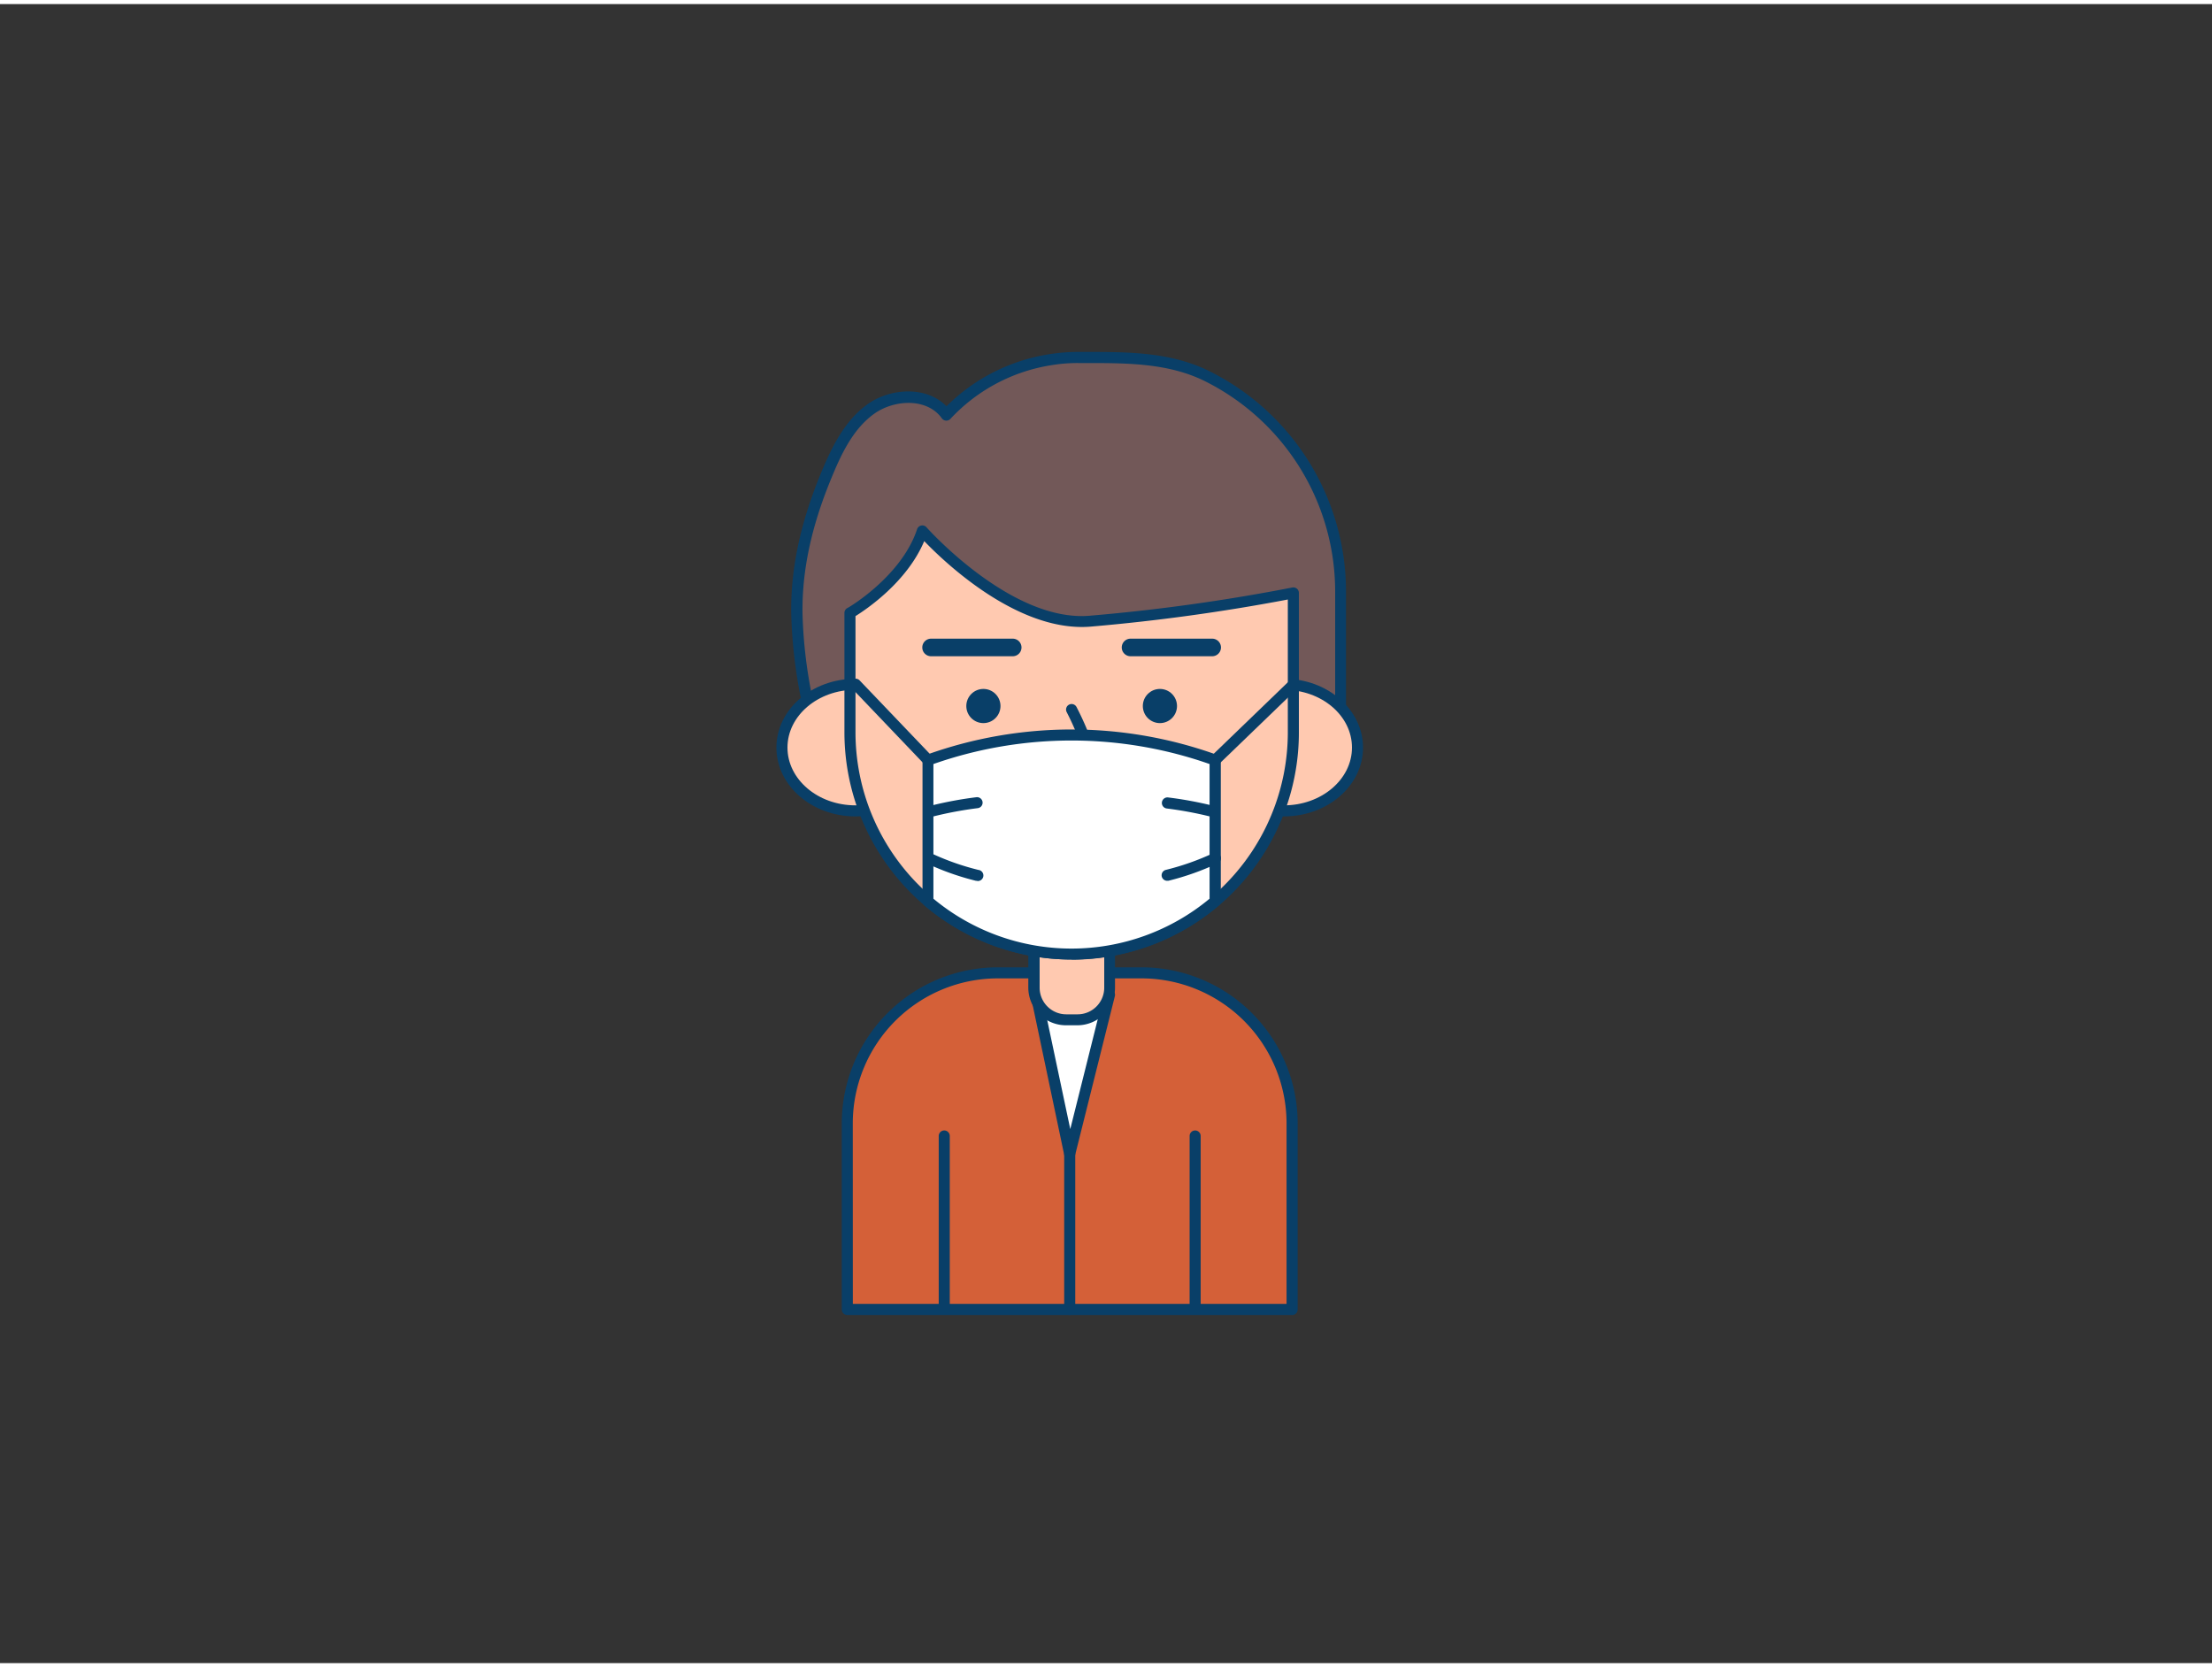 <svg xmlns="http://www.w3.org/2000/svg" viewBox="0 0 400 300" width="406" height="306" class="illustration"><rect x="0" y="0" width="400" height="300" fill="#333333" stroke="none"/><g id="_444_wearing_a_mask_outline" data-name="#444_wearing_a_mask_outline"><path d="M233.65,236.05V202.39a27.22,27.22,0,0,0-27.22-27.21h-26a27.22,27.22,0,0,0-27.22,27.21v33.66Z" fill="#d46038"></path><path d="M233.65,237.05H153.22a1,1,0,0,1-1-1V202.39a28.24,28.24,0,0,1,28.22-28.21h26a28.24,28.24,0,0,1,28.22,28.21v33.66A1,1,0,0,1,233.65,237.05Zm-79.43-2h78.43V202.39a26.24,26.24,0,0,0-26.22-26.21h-26a26.24,26.24,0,0,0-26.22,26.21Z" fill="#093f68"></path><polygon points="193.44 207.88 187.3 178.75 200.63 179.12 193.44 207.88" fill="#fff"></polygon><path d="M193.44,208.88h0a1,1,0,0,1-1-.79L186.32,179a1,1,0,0,1,.22-.85,1,1,0,0,1,.79-.36l13.33.37a1,1,0,0,1,.77.39,1,1,0,0,1,.17.85l-7.19,28.76A1,1,0,0,1,193.44,208.88Zm-4.9-29.09,5,23.64,5.84-23.35Z" fill="#093f68"></path><path d="M190,64.34A32.14,32.14,0,0,1,195.1,64c7.86,0,15.89-.2,23.06,3.3a43.61,43.61,0,0,1,24.28,38.86v32.22H146.56c-.55-1.9.3-4.13.38-6a26,26,0,0,0-.93-6.22,87.49,87.49,0,0,1-1.89-16c-.12-8.57,1.95-16.71,5.17-24.56,1.91-4.66,4.16-9.49,8.28-12.39s10.64-3,13.57,1.09A32.79,32.79,0,0,1,190,64.34Z" fill="#725858"></path><path d="M242.44,139.33H146.56a1,1,0,0,1-1-.73,10,10,0,0,1,.08-4.4,14.73,14.73,0,0,0,.26-1.93,17.09,17.09,0,0,0-.62-4.6c-.1-.46-.2-.92-.29-1.38a87.43,87.43,0,0,1-1.91-16.15c-.11-7.92,1.6-16.08,5.24-25,1.89-4.59,4.26-9.75,8.63-12.83,4.09-2.89,10.62-3.29,14.2.42a33.73,33.73,0,0,1,18.67-9.43h0a33.12,33.12,0,0,1,5.24-.4h1.4c7.45,0,15.14,0,22.1,3.41a44.52,44.52,0,0,1,24.84,39.75v32.22A1,1,0,0,1,242.44,139.33Zm-95.05-2h94.05V106.11a42.53,42.53,0,0,0-23.71-38c-6.55-3.2-14-3.2-21.23-3.2h-1.4a28.39,28.39,0,0,0-4.93.38h0A31.63,31.63,0,0,0,171.87,75a1,1,0,0,1-.8.32,1,1,0,0,1-.75-.41c-2.65-3.71-8.54-3.43-12.18-.87-3.92,2.78-6.07,7.43-7.93,12-3.53,8.61-5.2,16.51-5.09,24.16A85.93,85.93,0,0,0,147,125.89c.09.45.19.9.29,1.34a19.55,19.55,0,0,1,.66,5.13,18.06,18.06,0,0,1-.28,2.18A11.36,11.36,0,0,0,147.39,137.33Z" fill="#093f68"></path><path d="M186.95,170h13.68a0,0,0,0,1,0,0v7.87a5.81,5.81,0,0,1-5.81,5.81h-2.06a5.81,5.81,0,0,1-5.81-5.81V170A0,0,0,0,1,186.95,170Z" fill="#ffc9b0"></path><path d="M194.82,184.66h-2.06a6.81,6.81,0,0,1-6.81-6.81V170a1,1,0,0,1,1-1h13.68a1,1,0,0,1,1,1v7.87A6.81,6.81,0,0,1,194.82,184.66ZM188,171v6.87a4.82,4.82,0,0,0,4.81,4.81h2.06a4.82,4.82,0,0,0,4.81-4.81V171Z" fill="#093f68"></path><ellipse cx="154.69" cy="134.44" rx="13.29" ry="11.45" fill="#ffc9b0"></ellipse><path d="M154.69,146.89c-7.88,0-14.29-5.58-14.29-12.45S146.81,122,154.69,122,169,127.57,169,134.44,162.57,146.89,154.69,146.89Zm0-22.9c-6.78,0-12.29,4.69-12.29,10.45s5.51,10.45,12.29,10.45S167,140.21,167,134.44,161.47,124,154.69,124Z" fill="#093f68"></path><ellipse cx="232.18" cy="134.44" rx="13.29" ry="11.45" fill="#ffc9b0"></ellipse><path d="M232.18,146.89c-7.88,0-14.29-5.58-14.29-12.45S224.3,122,232.18,122s14.3,5.58,14.3,12.45S240.06,146.89,232.18,146.89Zm0-22.9c-6.77,0-12.29,4.69-12.29,10.45s5.52,10.45,12.29,10.45,12.3-4.68,12.3-10.45S239,124,232.18,124Z" fill="#093f68"></path><path d="M233.88,106.47v25.21a40.09,40.09,0,0,1-80.18,0V110.1s10.09-5.76,13.09-14.83c0,0,15.41,17.52,30.26,16.33A343.88,343.88,0,0,0,233.88,106.47Z" fill="#ffc9b0"></path><path d="M193.79,172.77a41.09,41.09,0,0,1-41.09-41.09V110.1a1,1,0,0,1,.5-.87c.1,0,9.8-5.69,12.64-14.27a1,1,0,0,1,1.7-.35c.15.17,15.29,17.13,29.43,16a343.35,343.35,0,0,0,36.71-5.11,1,1,0,0,1,1.2,1v25.21a41.09,41.09,0,0,1-41.09,41.09Zm-39.09-62.1v21a39.09,39.09,0,0,0,78.18,0v-24a352.33,352.33,0,0,1-35.75,4.91c-13,1-26.12-11.44-30-15.47C164,104.52,156.7,109.42,154.7,110.67Z" fill="#093f68"></path><path d="M193.6,139.33A22.42,22.42,0,0,1,190,139a1,1,0,0,1-.81-1.16,1,1,0,0,1,1.16-.81,17.1,17.1,0,0,0,5.66,0c.36-.91-1.06-5-3.12-9a1,1,0,0,1,1.78-.92c1,1.93,4.2,8.4,3.14,10.78a1.88,1.88,0,0,1-1.24,1.05A12.89,12.89,0,0,1,193.6,139.33Z" fill="#093f68"></path><path d="M170.75,236.11a1,1,0,0,1-1-1V204.68a1,1,0,0,1,2,0v30.43A1,1,0,0,1,170.75,236.11Z" fill="#093f68"></path><path d="M216.12,236.11a1,1,0,0,1-1-1V204.68a1,1,0,0,1,2,0v30.43A1,1,0,0,1,216.12,236.11Z" fill="#093f68"></path><path d="M219.76,136.71v25.51a40.09,40.09,0,0,1-51.94,0V136.71A76.83,76.83,0,0,1,219.76,136.71Z" fill="#fff"></path><path d="M193.79,172.77A41.17,41.17,0,0,1,167.17,163a1,1,0,0,1-.35-.76V136.71a1,1,0,0,1,.66-.94,77.58,77.58,0,0,1,52.62,0,1,1,0,0,1,.66.94v25.51a1,1,0,0,1-.35.76A41.17,41.17,0,0,1,193.79,172.77Zm-25-11a39.07,39.07,0,0,0,49.94,0V137.42a75.44,75.44,0,0,0-49.94,0Z" fill="#093f68"></path><path d="M167.82,137.71a1,1,0,0,1-.72-.31L154,123.68a1,1,0,1,1,1.44-1.39L168.54,136a1,1,0,0,1,0,1.41A1,1,0,0,1,167.82,137.71Z" fill="#093f68"></path><path d="M219.76,137.71a1,1,0,0,1-.72-.31,1,1,0,0,1,0-1.41l14.12-13.62a1,1,0,0,1,1.41,0,1,1,0,0,1,0,1.42l-14.12,13.62A1,1,0,0,1,219.76,137.71Z" fill="#093f68"></path><path d="M168.82,146.89a1,1,0,0,1-.25-2,69.19,69.19,0,0,1,8-1.47,1,1,0,0,1,1.11.88,1,1,0,0,1-.89,1.1,68.2,68.2,0,0,0-7.75,1.43Z" fill="#093f68"></path><path d="M176.7,158.53a1,1,0,0,1-.24,0,47.64,47.64,0,0,1-8.93-3.17,1,1,0,0,1,.9-1.79,45.69,45.69,0,0,0,8.51,3,1,1,0,0,1-.24,2Z" fill="#093f68"></path><path d="M219,146.89a1.07,1.07,0,0,1-.25,0,67.69,67.69,0,0,0-7.75-1.43,1,1,0,1,1,.22-2,68.71,68.71,0,0,1,8,1.47,1,1,0,0,1-.24,2Z" fill="#093f68"></path><path d="M211.09,158.53a1,1,0,0,1-1-.75,1,1,0,0,1,.73-1.22,46.32,46.32,0,0,0,8.52-3,1,1,0,0,1,1.34.45,1,1,0,0,1-.45,1.34,47.37,47.37,0,0,1-8.92,3.17Z" fill="#093f68"></path><circle cx="177.83" cy="126.93" r="3.09" fill="#093f68"></circle><circle cx="209.75" cy="126.93" r="3.09" fill="#093f68"></circle><path d="M183.13,117.93h0l-14.76,0a1.59,1.59,0,0,1,0-3.18h0l14.76,0a1.59,1.59,0,0,1,0,3.18Z" fill="#093f68"></path><path d="M219.2,117.93h0l-14.76,0a1.59,1.59,0,0,1,0-3.18h0l14.76,0a1.59,1.59,0,0,1,0,3.18Z" fill="#093f68"></path><path d="M193.44,237.05a1,1,0,0,1-1-1V207.88a1,1,0,0,1,2,0v28.17A1,1,0,0,1,193.44,237.05Z" fill="#093f68"></path></g></svg>
